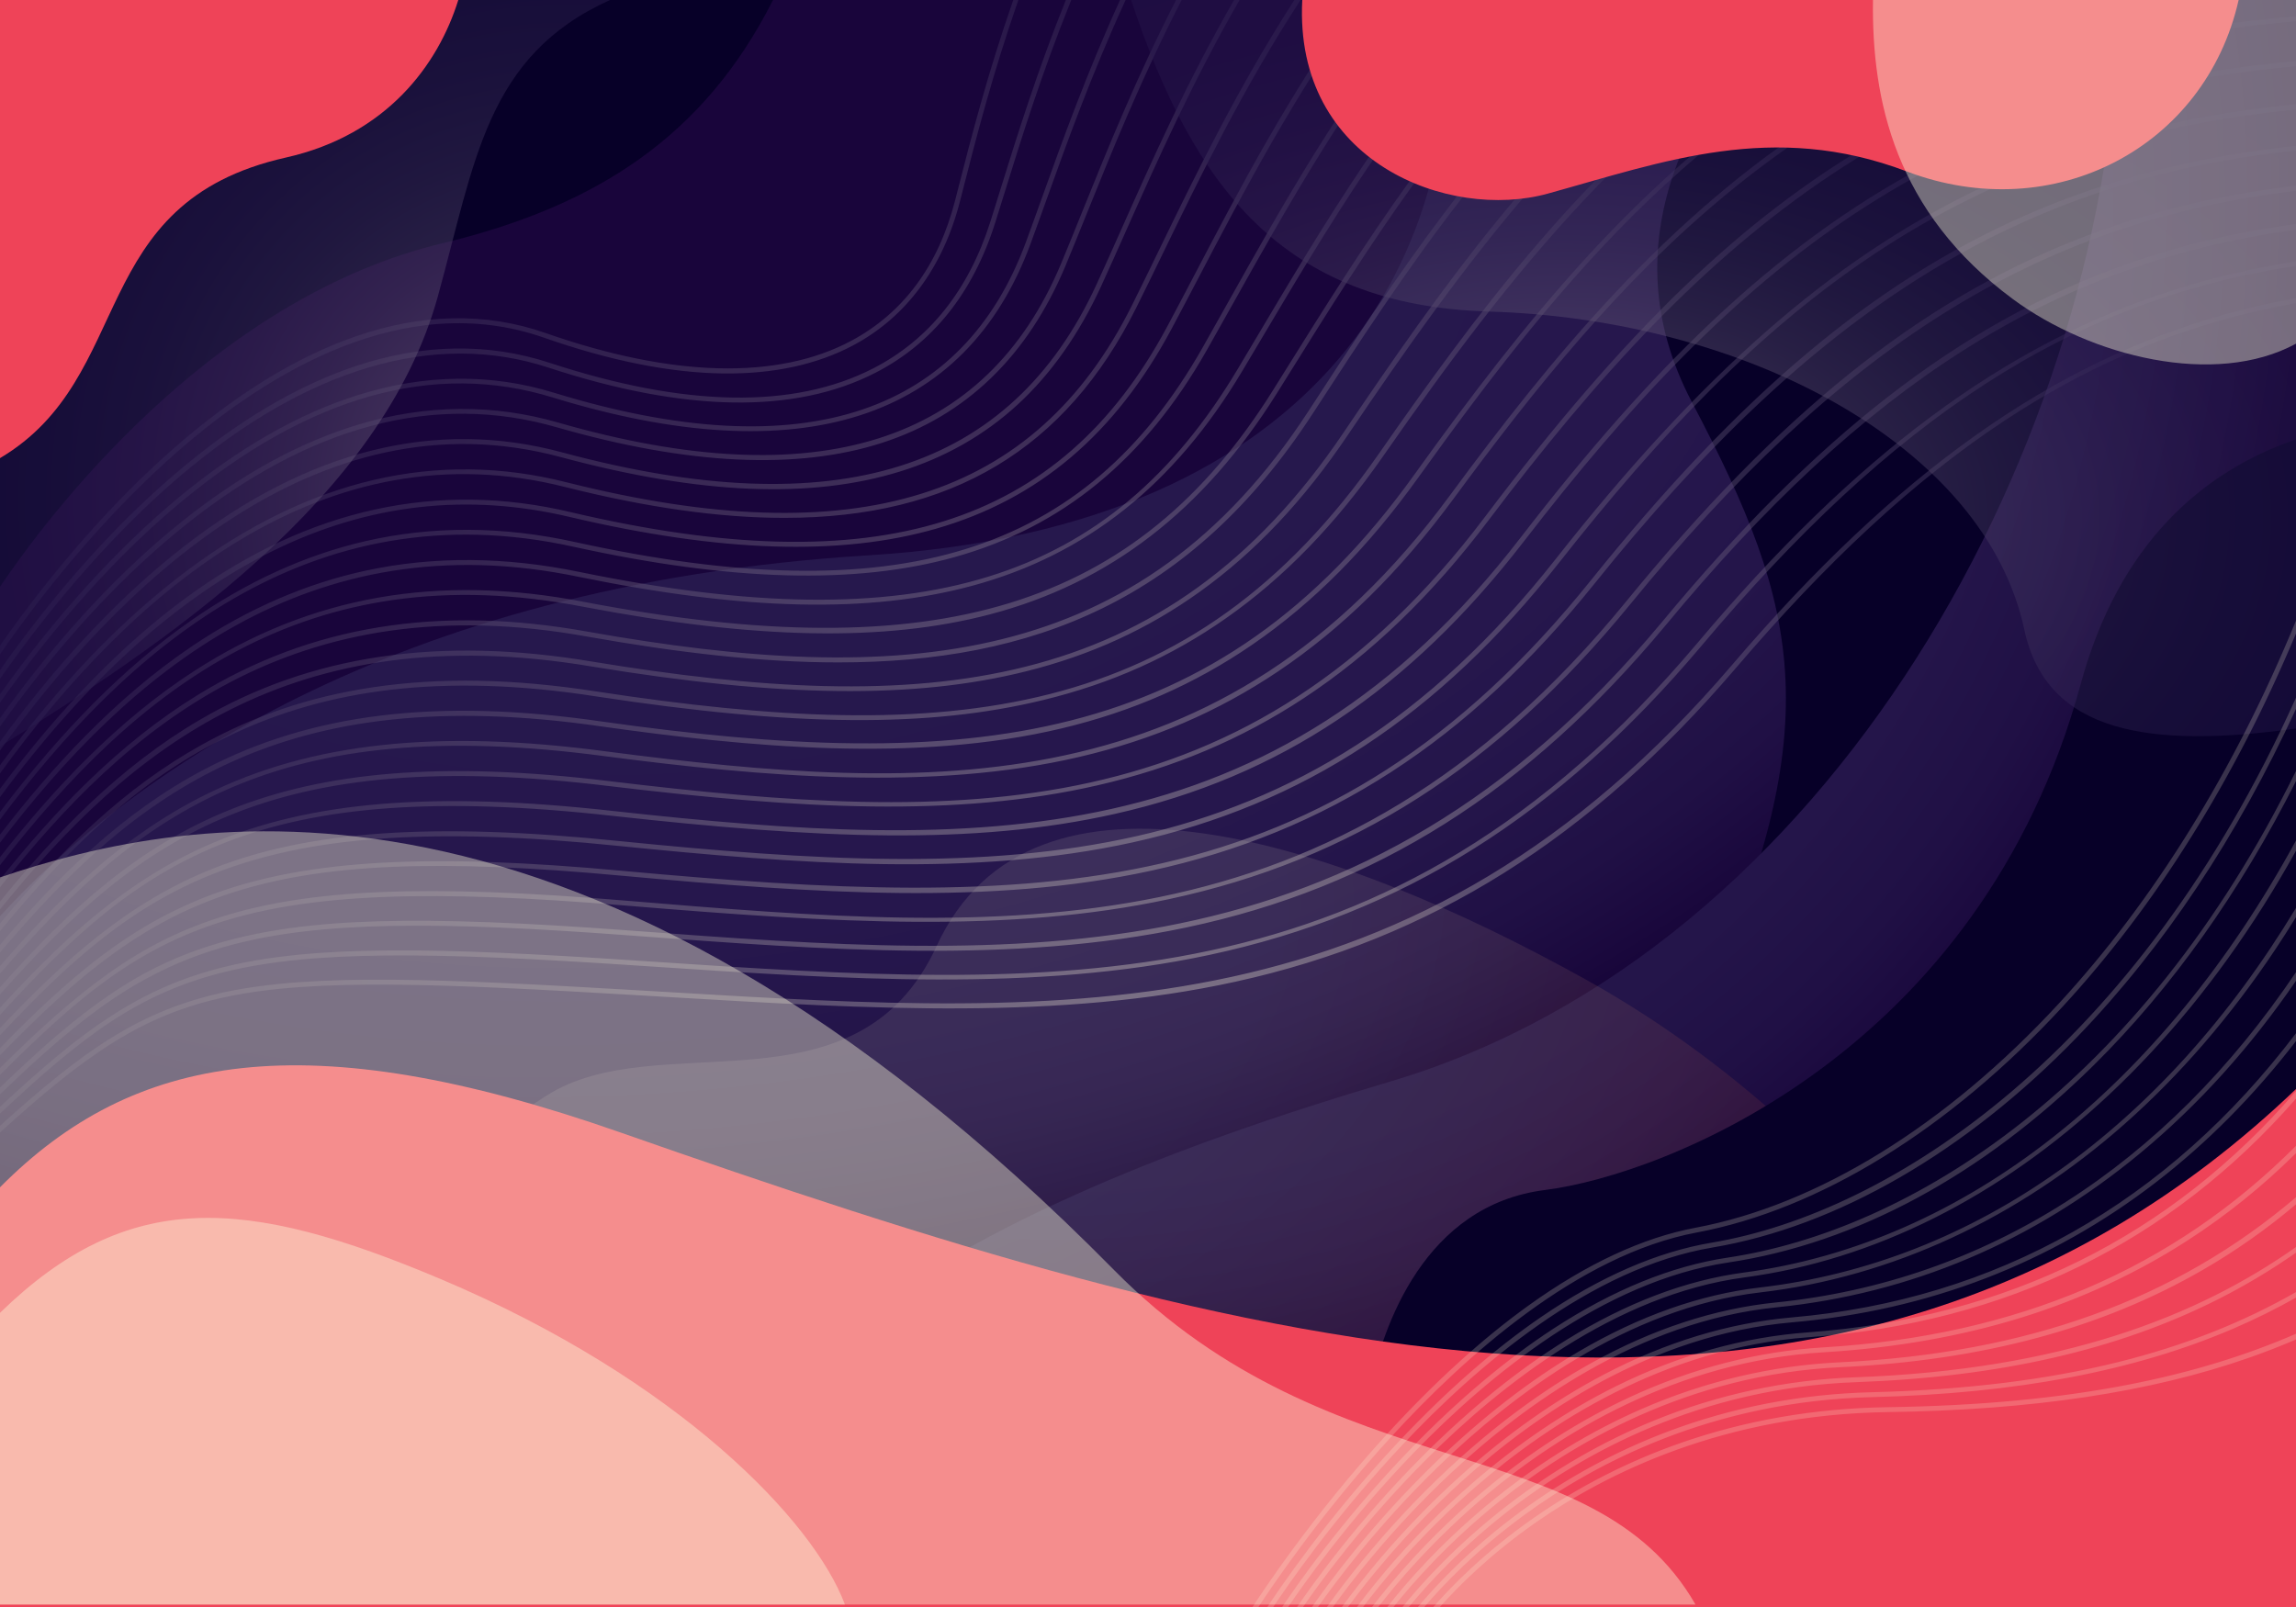<?xml version="1.0" encoding="utf-8"?>
<svg id="master-artboard" viewBox="0 0 1400 980" version="1.1" xmlns="http://www.w3.org/2000/svg" x="0px" y="0px" width="1400px" height="980px" enable-background="new 0 0 1400 980"><rect id="ee-background" x="0" y="0" width="1400" height="980" style="fill: white; fill-opacity: 0; pointer-events: none;"/>

<g>
	
		<radialGradient id="SVGID_1_" cx="427.014" cy="149.718" r="979.955" gradientTransform="matrix(0.989 -0.15 0.098 0.648 -9.889 116.924)" gradientUnits="userSpaceOnUse">
		<stop offset="0.346" style="stop-color:#26184D"/>
		<stop offset="0.645" style="stop-color:#26174D"/>
		<stop offset="0.769" style="stop-color:#24154A"/>
		<stop offset="0.861" style="stop-color:#201045"/>
		<stop offset="0.935" style="stop-color:#1A083D"/>
		<stop offset="1" style="stop-color:#120033"/>
	</radialGradient>
	<path d="M 0 0 H 1400 V 980 H 0 V 0 Z" fill="url(#SVGID_1_)"/>
	<path fill="#070028" d="M1400,0h-312.717c-53.146,58.853-107.895,145.876-55.635,245.228&#10;&#9;&#9;c66.711,126.827,84.711,198.827,2.195,378.746C994.496,709.768,1232.592,907.328,1400,868.055V0z"/>
	<radialGradient id="SVGID_2_" cx="642.798" cy="124.164" r="775.134" gradientUnits="userSpaceOnUse">
		<stop offset="0.346" style="stop-color:#26184D"/>
		<stop offset="0.645" style="stop-color:#26174D"/>
		<stop offset="0.769" style="stop-color:#24154A"/>
		<stop offset="0.861" style="stop-color:#201045"/>
		<stop offset="0.935" style="stop-color:#1A083D"/>
		<stop offset="1" style="stop-color:#120033"/>
	</radialGradient>
	<path fill="url(#SVGID_2_)" d="M847.443,659.637C566.957,742.713,452.962,832.128,371.966,980H1400V0h-107.592&#10;&#9;&#9;C1287.426,269.909,1115.676,580.189,847.443,659.637z"/>
	
		<radialGradient id="SVGID_3_" cx="467.116" cy="577.889" r="705.761" gradientTransform="matrix(0.989 -0.15 0.098 0.648 -51.583 273.825)" gradientUnits="userSpaceOnUse">
		<stop offset="0.428" style="stop-color:#FFFCDD"/>
		<stop offset="0.481" style="stop-color:#FFF2D1"/>
		<stop offset="0.57" style="stop-color:#FFDDB6"/>
		<stop offset="0.684" style="stop-color:#FBBB8E"/>
		<stop offset="0.819" style="stop-color:#F68F5F"/>
		<stop offset="0.97" style="stop-color:#F0542A"/>
		<stop offset="1" style="stop-color:#EF4423"/>
	</radialGradient>
	<path opacity="0.1" fill="url(#SVGID_3_)" d="M571.125,576.914c-48.75,105.848-170.002,47.787-237.986,91.297&#10;&#9;&#9;C172.849,770.797,117.731,923.314,103.381,980h1192.537c-33.684-79.477-133.821-274.05-328.831-382.569&#10;&#9;&#9;C814.226,512.366,628.938,451.393,571.125,576.914z"/>
	<path fill="#070028" d="M1400,267.947c-57.326,19.629-108.004,63.785-131.252,149.146&#10;&#9;&#9;C1207.5,641.976,1015.145,716.458,941.982,725.71c-73.16,9.252-98.867,82.575-106.973,122.842&#10;&#9;&#9;c-11.982,59.52-15.197,101.931-14.725,131.448H1400V267.947z"/>
	<path fill="#19053B" d="M0,558.76c73.987-81.036,235.4-201.975,529.458-220.106C811.176,321.281,894.717,150.113,881.186,0H0&#10;&#9;&#9;V558.76z"/>
	<radialGradient id="SVGID_4_" cx="722.949" cy="703.135" r="836.314" gradientUnits="userSpaceOnUse">
		<stop offset="0" style="stop-color:#FFFCDD"/>
		<stop offset="0.167" style="stop-color:#CDC6BE"/>
		<stop offset="0.54" style="stop-color:#766B84"/>
		<stop offset="1" style="stop-color:#26184D"/>
	</radialGradient>
	<path opacity="0.4" fill="url(#SVGID_4_)" d="M0,471.689v-5.001c35.907-48.879,73.806-88.445,113.189-118.072&#10;&#9;&#9;c74.888-56.335,153.158-74.641,232.639-54.408c176.09,44.225,285.501,9.948,344.319-107.869&#10;&#9;&#9;c5.42-10.855,10.931-22.203,16.766-34.218C729.123,106.388,754.881,53.355,789.264,0h3.752&#10;&#9;&#9;c-35.137,54.047-61.16,107.627-83.404,153.432c-5.838,12.022-11.352,23.377-16.778,34.247&#10;&#9;&#9;c-42.965,86.06-112.461,128.132-214.555,128.137c-39.421,0.002-83.687-6.268-133.185-18.699C198.11,259.7,81.139,359.728,0,471.689&#10;&#9;&#9;z M350.413,333.577c95.567,20.939,171.236,22.988,231.33,6.262c65.887-18.338,116.295-59.649,154.105-126.292&#10;&#9;&#9;c5.123-9.028,10.205-18.104,15.588-27.714C784.754,126.338,821.297,61.095,870.959,0h-3.494&#10;&#9;&#9;c-49.646,61.182-85.875,125.85-118.646,184.367c-5.381,9.605-10.461,18.678-15.58,27.699&#10;&#9;&#9;C661.675,338.202,547.377,373.663,351.06,330.647c-44.234-9.859-87.462-10.055-128.485-0.58&#10;&#9;&#9;c-36.586,8.449-72.445,24.839-106.579,48.713C76.327,406.525,38.058,444.88,0,495.145v4.712&#10;&#9;&#9;C75.671,398.247,187.599,297.29,350.413,333.577z M353.071,351.808c100.882,20.619,177.022,22.35,239.618,5.449&#10;&#9;&#9;c69.441-18.751,123.305-61.53,164.668-130.783c4.068-6.81,8.162-13.707,12.299-20.675C808.98,139.555,852.549,66.17,913.873,0&#10;&#9;&#9;h-4.279c-60.262,65.724-103.65,138.792-142.518,204.267c-4.135,6.966-8.229,13.861-12.295,20.669&#10;&#9;&#9;c-77.852,130.344-194.063,166.25-401.104,123.933c-45.384-9.45-89.193-9.78-130.208-0.98&#10;&#9;&#9;c-36.71,7.876-72.396,23.343-106.066,45.973C70.164,425.609,30.813,468.918,0,508.974v4.951&#10;&#9;&#9;C78.347,410.978,187.755,317.384,353.071,351.808z M355.727,370.036c104.985,19.994,183.757,21.465,247.896,4.629&#10;&#9;&#9;c73.022-19.168,130.347-63.414,175.246-135.266l6.697-10.729C833.637,151.636,884.814,69.626,958.48,0h-4.186&#10;&#9;&#9;c-72.91,69.484-122.891,149.547-171.273,227.083l-6.697,10.727c-83.005,132.835-204.7,170.291-420.03,129.281&#10;&#9;&#9;c-89.188-17.324-166.87-3.635-237.485,41.852C71.364,439.504,31.994,481.854,0,522.752v4.89&#10;&#9;&#9;C82.833,420.545,186.914,337.245,355.727,370.036z M358.384,388.265c54.403,9.641,105.328,15.69,152.77,15.689&#10;&#9;&#9;c118.502-0.004,215.163-37.766,289.227-151.633C856.537,165.983,916.725,73.457,1007.668,0h-5.307&#10;&#9;&#9;c-4.451,3.657-8.881,7.373-13.27,11.192C907.43,82.237,849.221,171.729,797.865,250.685&#10;&#9;&#9;C695.049,408.756,548.027,418.824,358.913,385.312c-91.427-16.54-169.505-3.879-238.696,38.712&#10;&#9;&#9;C72.525,453.38,33.234,494.673,0,536.379v4.754C77.336,442.89,179.236,355.854,358.384,388.265z M342.432,278.886&#10;&#9;&#9;c84.41,22.673,151.917,25.5,206.382,8.642c27.342-8.464,51.474-22.194,71.725-40.811c20.314-18.675,37.401-42.892,50.788-71.979&#10;&#9;&#9;c4.911-10.67,9.964-22.015,15.313-34.026C705.439,98.505,727.123,49.832,755.84,0h-3.346&#10;&#9;&#9;c-28.49,49.464-49.908,97.538-68.594,139.491c-5.346,12.002-10.396,23.339-15.299,33.993&#10;&#9;&#9;C616.26,287.213,509.824,320.744,343.214,275.989c-77.424-21.034-155.29-1.675-231.426,57.545&#10;&#9;&#9;C67.414,368.049,29.892,411.203,0,452.368v5.297C70.321,359.97,192.008,238.017,342.432,278.886z M0,398.991&#10;&#9;&#9;c32.622-47.113,70.237-90.354,108.167-123.533c55.061-48.165,138.549-99.32,223.608-69.507&#10;&#9;&#9;c40.072,14.046,76.771,21.379,109.079,21.797c30.668,0.389,57.466-5.419,79.646-17.286c32.107-17.178,54.52-47.46,64.811-87.573&#10;&#9;&#9;l1.852-7.236C594.845,85.584,605.116,45.385,620.953,0h-3.109c-15.775,45.195-25.968,85.085-33.587,114.91l-1.851,7.233&#10;&#9;&#9;c-10.221,39.838-31.525,68.663-63.32,85.673c-44.778,23.957-109.205,22.333-186.317-4.696&#10;&#9;&#9;c-36.428-12.77-75.603-12.027-116.439,2.208c-35.902,12.514-72.958,35.35-110.137,67.873C69.037,305.702,32.19,347.812,0,393.756&#10;&#9;&#9;V398.991z M1400,181.809c-14.443,2.614-28.523,5.828-42.311,9.646c-53.926,14.935-104.125,39.241-153.467,74.308&#10;&#9;&#9;c-49.088,34.885-97.473,80.532-147.924,139.55c-193.82,226.735-403.896,214.251-647.144,199.793&#10;&#9;&#9;c-6.232-0.37-12.49-0.742-18.774-1.111c-121.018-7.12-198.44-10.604-253.102,1.006C85.78,615.938,51.281,640.183,0,686.565v4.053&#10;&#9;&#9;c51.987-47.2,86.405-71.746,137.902-82.684c54.293-11.53,131.538-8.05,252.302-0.946c6.283,0.37,12.541,0.742,18.772,1.112&#10;&#9;&#9;c122.058,7.253,237.347,14.105,344.449-9.441c118.914-26.145,215.879-86.963,305.154-191.397&#10;&#9;&#9;C1168.385,278.81,1271.615,207.803,1400,184.838V181.809z M110.901,305.679c77.748-64.321,153.851-85.606,226.206-63.259&#10;&#9;&#9;c150.785,46.281,251.486,13.92,291.212-93.586c3.03-8.201,6.209-17.067,9.575-26.454C650.255,87.898,665.433,45.572,686.345,0&#10;&#9;&#9;h-3.394c-20.374,44.672-35.338,86.379-47.882,121.366c-3.363,9.38-6.54,18.24-9.565,26.427&#10;&#9;&#9;c-19.134,51.781-52.685,86.089-99.72,101.969c-48.827,16.487-112.011,13.05-187.795-10.21&#10;&#9;&#9;c-38.625-11.93-78.958-11.454-119.876,1.414c-36.07,11.343-72.785,32.338-109.125,62.402C71.19,334.639,33.534,376.321,0,423.359&#10;&#9;&#9;v5.173C33.988,380.301,72.377,337.551,110.901,305.679z M109.535,290.569c77.812-66.241,155.584-89.195,224.908-66.383&#10;&#9;&#9;c83.147,27.272,150.19,28.345,199.261,3.186c34.979-17.933,59.577-48.72,73.112-91.505c1.839-5.814,3.766-12.025,5.803-18.596&#10;&#9;&#9;C622.503,85.407,635.107,44.782,653.203,0h-3.299c-17.754,44.187-30.225,84.387-40.15,116.382&#10;&#9;&#9;c-2.035,6.564-3.961,12.771-5.799,18.58c-13.283,41.993-37.38,72.186-71.619,89.74c-48.333,24.781-114.599,23.648-196.957-3.366&#10;&#9;&#9;c-37.524-12.349-77.278-11.739-118.157,1.811c-35.984,11.927-72.87,33.842-109.631,65.137&#10;&#9;&#9;c-32.07,27.301-63.346,61.049-92.958,100.307C9.667,395.172,4.786,401.872,0,408.657v5.297&#10;&#9;&#9;C33.372,366.21,71.578,322.881,109.535,290.569z M112.266,320.79c76.558-61.462,153.101-81.693,227.504-60.137&#10;&#9;&#9;c79.77,22.909,146.395,26.077,198.024,9.417c51.26-16.541,88.952-52.972,112.027-108.281c4.082-9.786,8.332-20.324,12.831-31.482&#10;&#9;&#9;C677.941,92.395,696.109,47.342,720.521,0h-3.385c-24.097,46.932-42.096,91.562-57.266,129.186&#10;&#9;&#9;c-4.496,11.149-8.742,21.68-12.817,31.449c-45.771,109.708-148.876,142.388-306.452,97.136&#10;&#9;&#9;c-39.734-11.513-80.644-11.17-121.597,1.016c-36.162,10.761-72.706,30.834-108.617,59.665C65.735,354.3,28.532,398.228,0,437.953&#10;&#9;&#9;v5.158C28.707,402.687,66.574,357.473,112.266,320.79z M347.753,315.347c91.745,21.531,164.699,23.842,223.031,7.066&#10;&#9;&#9;c62.357-17.934,109.315-57.774,143.555-121.798c5.533-10.346,11.086-20.947,16.967-32.17C758.557,116.43,789.447,57.469,831.141,0&#10;&#9;&#9;h-3.729c-41.129,57.045-71.732,115.455-98.764,167.053c-5.877,11.217-11.428,21.812-16.955,32.147&#10;&#9;&#9;c-65.22,121.956-177.25,156.877-363.25,113.228c-81.551-19.435-160.231-2.186-233.851,51.271&#10;&#9;&#9;C75.358,392.188,36.977,431.523,0,481.062v5.04C105.787,342.933,222.546,285.507,347.753,315.347z M374.305,497.631&#10;&#9;&#9;c124.25,13.684,218.724,18.235,305.677-1.322c99.948-22.481,179.223-75.388,249.487-166.498&#10;&#9;&#9;C1056.885,164.59,1181.355,60.158,1400,40.375v-3.115c-86.334,7.676-160.117,28.709-226.574,64.106&#10;&#9;&#9;c-45.096,24.02-87.473,54.982-129.547,94.658c-37.572,35.429-74.682,77.358-116.785,131.954&#10;&#9;&#9;C777.279,522.24,596.023,519.03,374.636,494.649c-109.413-12.299-185.26-6.174-245.93,19.856&#10;&#9;&#9;C77.245,536.585,38.671,572.472,0,614.538v4.418C86.597,524.046,156.896,473.197,374.305,497.631z M379.607,534.084&#10;&#9;&#9;c118.591,10.859,224.686,18.124,322.159-3.069c107.463-23.368,193.492-79.098,270.738-175.385&#10;&#9;&#9;C1105.244,190.17,1229.516,109.843,1400,91.766v-2.803c-60.912,6.425-115.232,20.479-165.148,42.438&#10;&#9;&#9;c-92.24,40.576-173.873,109.152-264.688,222.352c-160.898,200.56-338.183,200.432-590.281,177.344&#10;&#9;&#9;c-117.359-10.934-191.625-6.872-248.33,13.57C78.924,563.64,41.002,597.128,0,639.205v4.329&#10;&#9;&#9;C95.543,545.493,156.592,513.311,379.607,534.084z M376.956,515.856c110.078,11.081,216.916,19.249,313.918-2.192&#10;&#9;&#9;c103.702-22.924,186.352-77.242,260.112-170.942C1073.678,186.858,1194.381,86.986,1400,66.812v-3.214&#10;&#9;&#9;c-73.434,7.07-137.545,24.491-195.861,52.787c-88.18,42.787-166.982,112.02-255.51,224.481&#10;&#9;&#9;C793.23,538.278,613.789,536.682,377.26,512.872c-112.473-11.534-188.691-6.381-247.131,16.714&#10;&#9;&#9;C78.271,550.081,39.362,585.399,0,626.963v4.354C86.921,538.881,152.676,492.853,376.956,515.856z M384.907,570.537&#10;&#9;&#9;c119.801,8.929,232.961,17.363,338.501-4.942c114.916-24.287,207.742-82.801,292.135-184.148&#10;&#9;&#9;c120.189-145.29,235.021-221.014,384.457-241.351v-3.455c-36.672,4.875-71.023,13.04-103.859,24.679&#10;&#9;&#9;c-51.076,18.105-98.674,44.627-145.51,81.083c-45.27,35.235-90.213,80.092-137.396,137.129&#10;&#9;&#9;C829.123,600.636,623.37,585.301,385.131,567.545c-130.312-9.815-198.262-7.841-250.72,7.286&#10;&#9;&#9;C84.314,589.278,49.844,615.256,0,663.216v4.167C99.298,571.502,148.063,552.691,384.907,570.537z M387.556,588.763l6.882,0.458&#10;&#9;&#9;c121.844,8.115,236.932,15.781,342.866-6.854c117.41-25.086,212.658-84.827,299.756-188.013&#10;&#9;&#9;C1153.004,256.551,1261.238,183.293,1400,162.146v-2.73c-25.4,3.933-49.645,9.589-73.084,16.971&#10;&#9;&#9;c-52.508,16.535-101.406,41.949-149.488,77.695c-47.193,35.084-93.857,80.336-142.662,138.34&#10;&#9;&#9;C845.813,616.277,646.71,603.014,394.638,586.228l-6.882-0.459c-120.512-8.064-196.352-9.794-251.912,4.146&#10;&#9;&#9;C85.101,602.646,50.592,627.774,0,674.97v4.099C99.525,585.723,137.593,572.034,387.556,588.763z M363.693,424.722&#10;&#9;&#9;c121.254,18.512,202.804,19.146,272.685,2.115c41.422-10.094,77.803-26.395,111.221-49.833&#10;&#9;&#9;c35.488-24.892,66.826-57.224,95.807-98.847c78-112.031,157.057-212.744,277.617-278.157h-6.717&#10;&#9;&#9;c-22.014,12.218-43.186,25.917-63.758,41.268c-88.092,65.735-151.85,152.223-209.605,235.175&#10;&#9;&#9;C726.139,441.334,579.186,454.587,364.151,421.757c-50.868-7.939-95.716-8.783-137.111-2.579&#10;&#9;&#9;c-37.83,5.668-71.849,17.119-104.001,35.007C76.521,480.063,38.619,516.761,0,563.179v4.633&#10;&#9;&#9;C81.962,468.274,174.382,395.178,363.693,424.722z M366.348,442.948c88.879,12.559,191.761,22.528,280.937,1.266&#10;&#9;&#9;c43.155-10.29,81.151-26.963,116.155-50.971c37.381-25.639,70.576-59.059,101.48-102.171C953.082,168.09,1042.799,59.32,1192.889,0&#10;&#9;&#9;h-7.75c-36.758,15.103-71.053,33.692-103.867,56.298c-84.838,58.443-148.82,135.423-218.789,233.026&#10;&#9;&#9;C742.334,456.928,589.74,471.481,366.772,439.979c-99.871-14.423-176.87-5.118-242.319,29.286&#10;&#9;&#9;C74.326,495.613,34.994,534.99,0,576.201v4.71C83.065,482.684,171.849,414.854,366.348,442.948z M361.039,406.493&#10;&#9;&#9;c115.104,18.95,196.655,19.863,264.428,2.96c39.694-9.9,74.461-25.829,106.286-48.696c33.602-24.145,63.088-55.389,90.141-95.517&#10;&#9;&#9;C893.258,159.382,962.441,66.636,1059.854,0h-4.912c-11.928,8.231-23.623,16.96-35.119,26.232&#10;&#9;&#9;C938.016,92.211,878.34,176.144,819.404,263.563C710.586,424.976,563.53,436.79,361.531,403.534&#10;&#9;&#9;c-93.72-15.766-172.192-4.129-239.905,35.569C73.654,467.229,34.558,507.338,0,549.842v4.764&#10;&#9;&#9;C78.692,457.048,177.394,375.604,361.039,406.493z M371.653,479.403c116.363,13.969,211.474,19.238,297.433-0.455&#10;&#9;&#9;c46.63-10.682,87.851-28.1,126.021-53.248c41.178-27.131,78.09-62.719,112.844-108.801&#10;&#9;&#9;C1040.09,141.699,1168.145,32.505,1400,12.974V9.929c-36.168,3.021-70.145,8.232-102.484,15.73&#10;&#9;&#9;c-56.553,13.112-107.191,32.963-154.807,60.688c-80.771,47.031-151.697,115.441-237.152,228.746&#10;&#9;&#9;C761.16,506.546,585.996,502.112,372.015,476.425C165.448,451.095,86.508,505.451,0,601.979v4.504&#10;&#9;&#9;C86.764,509.127,164.767,454.034,371.653,479.403z M369,461.177c96.964,12.646,199.111,21.448,289.188,0.406&#10;&#9;&#9;c44.89-10.485,84.5-27.53,121.087-52.108c39.277-26.384,74.33-60.89,107.16-105.487C985.598,169.282,1093.563,45.447,1296.9,0&#10;&#9;&#9;h-15.166c-5.848,1.427-11.658,2.905-17.4,4.479c-55.627,15.242-105.459,37.107-152.342,66.846&#10;&#9;&#9;c-95.639,60.662-166.088,146.817-227.973,230.884c-138.578,188.25-315.055,182.021-514.627,155.994&#10;&#9;&#9;c-102.431-13.654-179.812-5.347-243.525,26.143C75.244,509.364,36.397,547.318,0,589.149v4.616&#10;&#9;&#9;C86.039,494.437,168.061,434.392,369,461.177z M991.697,366.642c-178.313,218.39-377.989,201.84-609.19,182.679&#10;&#9;&#9;c-122.691-10.313-194.985-7.293-249.526,10.429C83.792,575.731,48.154,603.593,0,651.318v4.198&#10;&#9;&#9;c92.499-92.521,144.04-123.231,382.257-103.206c127.419,10.562,232.654,16.975,330.397-3.948&#10;&#9;&#9;c111.234-23.812,200.641-80.951,281.367-179.822C1120.6,213.512,1240.287,135.475,1400,116.34v-3.104&#10;&#9;&#9;c-48.379,5.677-92.613,16.597-134.436,33.18C1169.377,184.556,1084.912,252.477,991.697,366.642z"/>
	<path fill="#EF4358" d="M378.323,690.618C186.25,623.351,81.359,642.055,0,724.055V980h1400V664.137&#10;&#9;&#9;C1121.93,929.828,754.199,822.256,378.323,690.618z"/>
	<path fill="#070028" d="M0,0v357.851c38.838-57.367,136.577-177.468,269.449-209.424C363.932,125.703,429.359,83.055,471.359,0H0z"/>
	
		<radialGradient id="SVGID_5_" cx="953.938" cy="315.049" r="597.393" gradientTransform="matrix(1 0 0 0.626 0 117.876)" gradientUnits="userSpaceOnUse">
		<stop offset="0" style="stop-color:#FFFCDD"/>
		<stop offset="0.06" style="stop-color:#CDC6BE"/>
		<stop offset="0.152" style="stop-color:#9A909D"/>
		<stop offset="0.25" style="stop-color:#756983"/>
		<stop offset="0.351" style="stop-color:#5A4F70"/>
		<stop offset="0.457" style="stop-color:#463B62"/>
		<stop offset="0.568" style="stop-color:#382B59"/>
		<stop offset="0.688" style="stop-color:#2E2152"/>
		<stop offset="0.822" style="stop-color:#281A4E"/>
		<stop offset="1" style="stop-color:#26184D"/>
	</radialGradient>
	<path opacity="0.4" fill="url(#SVGID_5_)" d="M907.902,189.995c157.029,4.665,302.457,82.06,326.457,194.06&#10;&#9;&#9;c13.568,63.313,76.5,72.5,165.641,60.219V0H689.713C727.248,113.025,781.678,186.245,907.902,189.995z"/>
	<path opacity="0.4" fill="#FFFCDD" d="M679.359,774.555C354.847,445.573,113.34,496.789,0,535.048V978.5h1033.843&#10;&#9;&#9;C971.359,869.555,813.512,910.555,679.359,774.555z"/>
	<path opacity="0.4" fill="#FFFCDD" d="M269.13,780.197C149.368,729.529,78.191,724.584,0,800.589V978.5h515.197&#10;&#9;&#9;C496.216,927.572,413.724,841.372,269.13,780.197z"/>
	<path opacity="0.2" fill="#FFFCDD" d="M993.43,852.18c-30.664,14.25-60.402,33.33-88.387,56.712&#10;&#9;&#9;c-34.701,28.991-58.127,57.564-68.4,71.108h3.773c10.811-14.043,33.559-41.255,66.623-68.867&#10;&#9;&#9;c43.633-36.44,114.656-81.025,205.209-86.487c43.236-2.607,83.998-9.809,121.158-21.403&#10;&#9;&#9;c35.908-11.205,69.605-26.875,100.158-46.575c23.756-15.318,45.838-33.063,66.436-53.431v-4.491&#10;&#9;&#9;c-75.197,75.368-170.311,115.813-287.932,122.906C1071.699,824.086,1031.783,834.357,993.43,852.18z M1102.305,812.53&#10;&#9;&#9;c-39.357,2.886-78.576,13.871-116.564,32.651c-30.367,15.013-60.02,35.012-88.135,59.441&#10;&#9;&#9;c-35.904,31.198-60.178,61.845-70.176,75.377h3.738c10.627-14.188,34.219-43.418,68.471-73.169&#10;&#9;&#9;c43.846-38.084,114.635-84.839,202.885-91.309c120.955-8.866,220.568-57.693,297.477-145.525v-4.603&#10;&#9;&#9;C1323.291,754.264,1223.598,803.64,1102.305,812.53z M1001.121,859.178c-30.961,13.486-60.785,31.648-88.641,53.981&#10;&#9;&#9;C879.002,940,856.396,966.557,845.895,980h3.816c10.953-13.803,32.881-39.046,64.727-64.564&#10;&#9;&#9;c43.424-34.798,114.68-77.214,207.537-81.666c86.857-4.164,159.17-23.554,221.074-59.276c20.012-11.55,38.949-24.86,56.951-40.041&#10;&#9;&#9;v-4.34c-73.697,62.719-164.426,95.207-278.17,100.661C1080.451,832.758,1039.838,842.314,1001.121,859.178z M1024.195,880.178&#10;&#9;&#9;c-31.852,11.193-61.926,26.597-89.393,45.782c-29.689,20.739-49.916,41.524-60.805,54.04h3.984&#10;&#9;&#9;c11.098-12.501,30.561-32.037,58.539-51.58c42.813-29.906,114.805-65.855,214.635-67.282&#10;&#9;&#9;c88.139-1.259,160.191-12.107,220.277-33.166c10.041-3.52,19.533-7.24,28.566-11.117v-3.481&#10;&#9;&#9;c-58.488,25.333-134.213,43.127-248.887,44.765C1106.701,858.772,1064,866.188,1024.195,880.178z M1008.813,866.177&#10;&#9;&#9;c-31.258,12.723-61.166,29.965-88.893,51.25c-32.234,24.745-54.045,49.339-64.725,62.573h3.865&#10;&#9;&#9;c11.053-13.466,32.178-36.787,62.775-60.262c43.215-33.156,114.705-73.401,209.865-76.846&#10;&#9;&#9;c87.555-3.168,159.785-19.711,220.82-50.573c16.543-8.365,32.297-17.779,47.479-28.406v-3.438&#10;&#9;&#9;c-60.104,42.396-143.082,74.885-268.408,79.42C1089.201,841.429,1047.893,850.271,1008.813,866.177z M1016.502,873.177&#10;&#9;&#9;c-31.553,11.958-61.545,28.281-89.141,48.517c-30.975,22.712-51.996,45.384-62.803,58.307h3.92&#10;&#9;&#9;c11.088-13.019,31.367-34.41,60.656-55.887c43.021-31.546,114.773-69.662,212.293-72.098&#10;&#9;&#9;c88.039-2.199,160.184-15.895,220.557-41.869c13.568-5.838,26.215-12.177,38.016-18.821v-3.382&#10;&#9;&#9;c-62.801,35.808-141.912,58.157-258.646,61.072C1097.951,850.101,1055.945,858.229,1016.502,873.177z M1092.541,803.41&#10;&#9;&#9;c-38.346,3.336-76.867,15.036-114.49,34.775c-30.07,15.775-59.637,36.692-87.881,62.17c-37.135,33.497-62.268,66.27-71.91,79.645&#10;&#9;&#9;h3.707c10.381-14.212,34.822-45.503,70.271-77.471c44.057-39.728,114.613-88.653,200.563-96.131&#10;&#9;&#9;c82.982-7.219,157.6-35.944,221.773-85.378c31.236-24.063,59.766-52.858,85.426-86.143v-4.794&#10;&#9;&#9;C1321.848,733.224,1217.346,792.553,1092.541,803.41z M1082.775,794.29c-37.334,3.787-75.154,16.202-112.414,36.899&#10;&#9;&#9;c-29.77,16.538-59.252,38.372-87.625,64.896c-38.379,35.878-64.406,70.851-73.617,83.914h3.678&#10;&#9;&#9;c10.074-14.113,35.395-47.522,72.043-81.772c44.266-41.371,114.592-92.468,198.238-100.953&#10;&#9;&#9;c82.002-8.318,156.689-39.97,221.992-94.075c35.299-29.248,67.018-64.387,94.93-105.096v-5.269&#10;&#9;&#9;C1320.527,710.923,1210.967,781.286,1082.775,794.29z M1043.701,757.813c-33.277,5.594-68.299,20.868-104.09,45.397&#10;&#9;&#9;c-28.576,19.586-57.713,45.087-86.602,75.796c-44.07,46.848-74.217,91.824-80.215,100.994h3.592&#10;&#9;&#9;c7.912-11.95,37.084-54.586,78.807-98.938c45.125-47.967,114.543-107.773,189.006-120.29&#10;&#9;&#9;c75.785-12.739,154.912-58.494,222.807-128.835c52.26-54.144,97.289-121.951,132.994-199.662v-6.823&#10;&#9;&#9;C1303.434,640.693,1153.594,739.341,1043.701,757.813z M1255.277,612.09c-68.539,74.187-147.15,122.701-221.348,136.605&#10;&#9;&#9;c-32.262,6.047-66.58,22.035-102.004,47.521c-28.277,20.347-57.328,46.764-86.346,78.519&#10;&#9;&#9;c-46.078,50.425-77.555,98.63-81.82,105.265h3.576c6.98-10.71,37.297-56.013,80.492-103.277&#10;&#9;&#9;c45.328-49.597,114.504-111.557,186.654-125.078c74.828-14.023,154.023-62.861,223-137.52&#10;&#9;&#9;c57.012-61.709,105.357-139.206,142.518-227.79v-7.862C1362.621,469.525,1313.486,549.087,1255.277,612.09z M1053.473,766.932&#10;&#9;&#9;c-34.293,5.142-70.016,19.701-106.174,43.272c-28.875,18.824-58.1,43.409-86.859,73.072&#10;&#9;&#9;c-42.451,43.786-71.447,85.985-78.594,96.724h3.611c8.648-12.846,36.803-53.041,77.178-94.677&#10;&#9;&#9;c44.902-46.305,114.537-103.918,191.283-115.425c77.869-11.676,154.846-53.223,222.609-120.148&#10;&#9;&#9;c47.678-47.091,89.41-105.886,123.473-173.413v-6.176C1305.119,662.746,1164.527,750.28,1053.473,766.932z M1063.24,776.05&#10;&#9;&#9;c-35.307,4.69-71.729,18.535-108.256,41.148c-29.174,18.063-58.482,41.731-87.113,70.349&#10;&#9;&#9;c-41.004,40.984-68.951,80.638-76.955,92.453h3.629c9.227-13.457,36.391-51.303,75.49-90.376&#10;&#9;&#9;c44.691-44.659,114.555-100.1,193.6-110.6c78.865-10.477,155.773-49.019,222.41-111.461&#10;&#9;&#9;c34.695-32.511,66.354-71.269,94.096-115.197c6.859-10.864,13.479-22.064,19.859-33.561v-6.22&#10;&#9;&#9;C1318.453,662.233,1197.908,758.161,1063.24,776.05z M1073.01,785.169c-36.32,4.239-73.443,17.369-110.336,39.024&#10;&#9;&#9;c-29.473,17.301-58.869,40.053-87.371,67.624c-39.664,38.368-66.625,75.627-75.297,88.183h3.652&#10;&#9;&#9;c9.695-13.871,35.92-49.46,73.779-86.074c44.479-43.015,114.574-96.283,195.92-105.776&#10;&#9;&#9;c79.857-9.319,156.693-44.855,222.201-102.769c33.643-29.741,64.455-65.406,91.582-106.005c4.383-6.56,8.662-13.271,12.859-20.098&#10;&#9;&#9;v-5.613C1319.383,687.288,1204.482,769.828,1073.01,785.169z"/>
	<path fill="#EF4358" d="M794.07,0c-5.211,99.055,89.424,134.752,149.789,118.055c70.498-19.5,137.08-44.493,218.764-13.523&#10;&#9;&#9;c89.736,34.023,182.152-14.79,202.391-104.532H794.07z"/>
	<radialGradient id="SVGID_6_" cx="346.354" cy="304.155" r="464.507" gradientUnits="userSpaceOnUse">
		<stop offset="0" style="stop-color:#FFFCDD"/>
		<stop offset="0.06" style="stop-color:#CDC6BE"/>
		<stop offset="0.152" style="stop-color:#9A909D"/>
		<stop offset="0.25" style="stop-color:#756983"/>
		<stop offset="0.351" style="stop-color:#5A4F70"/>
		<stop offset="0.457" style="stop-color:#463B62"/>
		<stop offset="0.568" style="stop-color:#382B59"/>
		<stop offset="0.688" style="stop-color:#2E2152"/>
		<stop offset="0.822" style="stop-color:#281A4E"/>
		<stop offset="1" style="stop-color:#26184D"/>
	</radialGradient>
	<path opacity="0.4" fill="url(#SVGID_6_)" d="M0,0v455.214c98.785-61.699,232.694-150.35,266.971-274.438&#10;&#9;&#9;C289.625,98.771,296.359,34.055,371.966,0H0z"/>
	<path fill="#EF4358" d="M0,0v279.38c83.692-49.659,51.692-155.801,174.383-183.321C235.75,82.294,267.195,39.475,279.446,0H0z"/>
	<path opacity="0.4" fill="#FFFCDD" d="M1227.359,182.387c47.484,35.097,123.334,54,172.641,27.192V0h-257.938&#10;&#9;&#9;C1141.215,61.075,1155.604,129.35,1227.359,182.387z"/>
</g>
</svg>